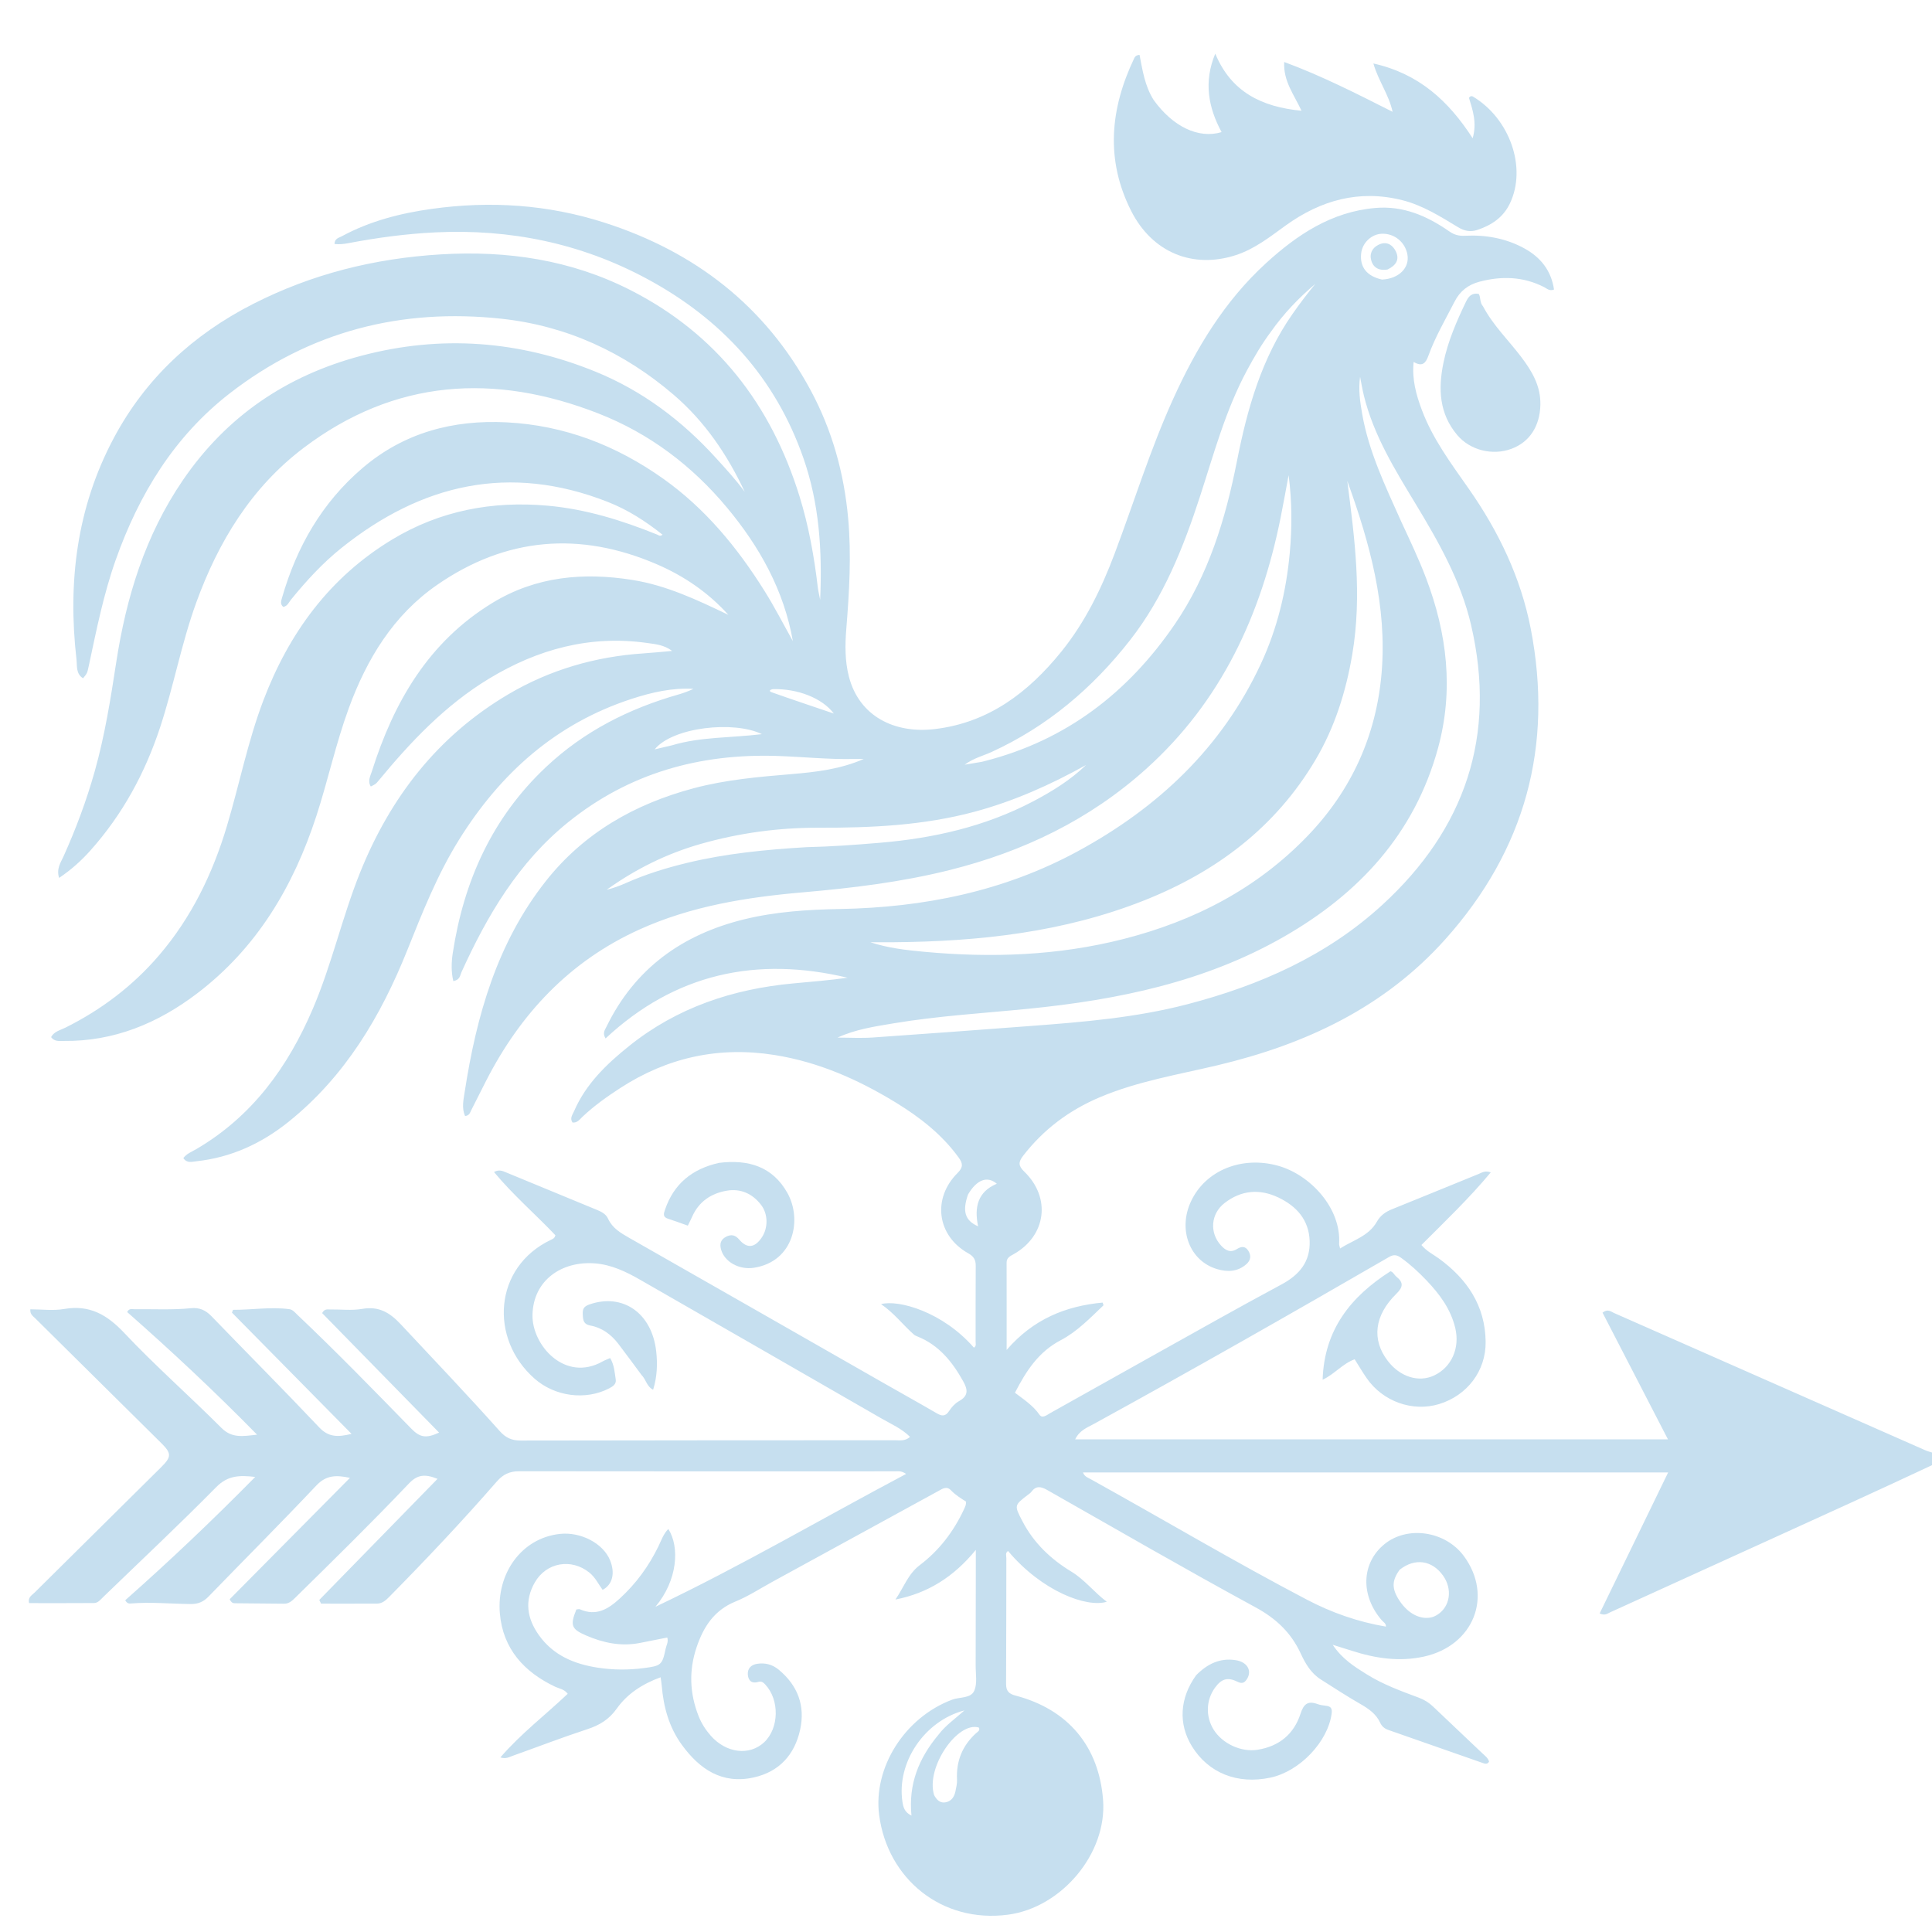 <svg version="1.1" id="Layer_1" xmlns="http://www.w3.org/2000/svg" xmlns:xlink="http://www.w3.org/1999/xlink" x="0px" y="0px"
	 width="100%" viewBox="0 0 960 960" enable-background="new 0 0 960 960" xml:space="preserve">
<path fill="#C6DFEF" opacity="1" stroke="none"
	d="
M961,727.572
	C933.554,740.464 906.103,752.917 878.662,765.394
	C852.435,777.318 826.22,789.27 799.992,801.193
	C798.688,801.786 797.47,802.935 794.858,801.714
	C806.076,778.621 817.285,755.547 828.89,731.657
	C731.511,731.657 634.92,731.657 538.128,731.657
	C538.907,733.781 540.648,734.268 542.006,735.021
	C577.839,754.892 613.082,775.83 649.378,794.858
	C661.628,801.28 674.664,805.902 688.655,808.253
	C688.747,806.602 687.386,806.014 686.648,805.164
	C675.927,792.821 676.421,776.719 687.861,767.334
	C699.335,757.921 718.227,760.74 727.416,773.237
	C742.017,793.094 732.266,817.715 707.544,823.152
	C695.327,825.839 683.388,824.03 671.65,820.238
	C668.876,819.342 666.087,818.495 662.206,817.282
	C667.001,824.428 673.098,828.202 679.105,831.953
	C687.197,837.007 696.149,840.277 705.049,843.586
	C707.764,844.595 710.075,846.054 712.165,848.055
	C720.23,855.773 728.389,863.394 736.464,871.102
	C737.76,872.34 739.33,873.416 739.924,875.325
	C739.009,876.954 737.626,876.32 736.456,875.912
	C720.894,870.488 705.352,865.007 689.792,859.579
	C687.934,858.931 686.628,857.792 685.817,856.041
	C683.746,851.574 680.013,849.014 675.854,846.64
	C669.203,842.844 662.803,838.607 656.318,834.523
	C651.44,831.451 648.636,826.623 646.335,821.65
	C641.533,811.272 634.118,804.25 623.888,798.688
	C589.063,779.756 554.736,759.907 520.268,740.323
	C517.219,738.591 514.768,738.167 512.489,741.269
	C512.103,741.793 511.527,742.191 510.998,742.593
	C503.863,748.017 503.935,747.976 508.006,755.825
	C513.629,766.663 522.089,774.713 532.397,780.962
	C539.001,784.965 543.625,791.159 549.952,795.907
	C539.975,798.975 517.766,790.73 500.904,770.685
	C499.409,771.565 500.052,773.061 500.048,774.214
	C499.98,795.047 500.051,815.879 499.912,836.711
	C499.889,840.232 501.306,841.66 504.56,842.511
	C530.728,849.357 546.089,867.747 548.115,894.425
	C550.137,921.053 527.451,947.893 500.86,951.4
	C467.765,955.765 440.962,933.388 436.85,901.914
	C433.771,878.344 449.491,853.426 473.118,844.557
	C476.906,843.135 482.468,844.058 484.172,839.981
	C485.667,836.403 484.785,831.795 484.8,827.641
	C484.858,810.809 484.857,793.976 484.877,777.143
	C484.879,775.334 484.877,773.525 484.877,770.14
	C473.854,783.587 461.01,791.657 444.933,794.8
	C448.962,788.985 451.184,782.133 457.04,777.699
	C466.669,770.409 473.775,761.079 478.895,750.19
	C479.248,749.438 479.598,748.678 479.857,747.891
	C480.005,747.438 479.967,746.924 480.038,746.165
	C477.485,744.489 474.755,742.894 472.589,740.579
	C470.419,738.261 468.403,739.702 466.32,740.843
	C438.854,755.888 411.38,770.916 383.902,785.937
	C377.764,789.293 371.837,793.182 365.399,795.81
	C354.809,800.13 349.52,808.448 346.112,818.581
	C342.243,830.087 342.685,841.483 347.131,852.739
	C348.551,856.334 350.617,859.554 353.17,862.459
	C360.809,871.149 372.408,872.576 379.706,865.726
	C387.148,858.739 387.41,844.697 380.279,837.05
	C379.303,836.002 378.368,835.241 376.831,835.72
	C373.68,836.702 371.879,835.238 371.604,832.233
	C371.317,829.097 373.186,827.211 376.217,826.74
	C380.191,826.121 383.81,827.059 386.96,829.674
	C396.413,837.524 400.201,847.591 397.575,859.513
	C394.84,871.929 387.199,880.369 374.57,883.194
	C358.747,886.732 347.589,879.069 338.767,866.941
	C332.414,858.208 329.686,848.141 328.803,837.498
	C328.709,836.364 328.498,835.239 328.247,833.429
	C319.29,836.718 311.754,841.554 306.494,848.962
	C302.668,854.35 297.952,857.23 291.862,859.223
	C279.367,863.313 267.087,868.054 254.698,872.469
	C253.043,873.058 251.412,874.121 248.63,873.252
	C258.86,861.417 270.981,852.184 282.091,841.642
	C280.414,839.322 277.938,839.108 275.942,838.167
	C260.372,830.825 249.892,819.241 248.38,801.74
	C246.687,782.139 258.889,764.272 278.243,762.189
	C288.543,761.08 299.672,766.832 303.127,775.268
	C305.75,781.673 304.372,787.438 299.434,789.989
	C297.328,787.102 295.792,783.777 292.855,781.41
	C283.92,774.205 271.503,776.307 265.767,786.263
	C260.496,795.41 261.856,804.173 267.754,812.47
	C274.911,822.539 285.323,826.867 297.069,828.661
	C304.677,829.822 312.267,829.873 319.949,828.861
	C328.323,827.758 329.082,827.453 330.745,819.292
	C331.099,817.555 332.235,815.925 331.568,813.675
	C327.028,814.575 322.504,815.476 317.98,816.369
	C308.625,818.216 299.778,816.354 291.201,812.646
	C283.884,809.483 283.197,807.651 286.393,799.74
	C286.936,799.706 287.68,799.429 288.2,799.659
	C296.255,803.227 302.217,799.549 307.946,794.307
	C316.053,786.89 322.376,778.225 327.167,768.371
	C328.59,765.444 329.617,762.237 332.078,759.734
	C337.822,768.704 336.71,785.262 325.68,798.399
	C367.981,778.302 408.357,754.599 450.233,732.397
	C447.77,730.667 446.073,731.096 444.491,731.096
	C382.326,731.093 320.161,731.167 257.996,731.054
	C253.2,731.045 249.929,732.634 246.841,736.178
	C229.658,755.906 211.71,774.93 193.335,793.552
	C191.655,795.254 189.889,796.806 187.37,796.818
	C178.091,796.864 168.812,796.836 159.533,796.836
	C159.24,796.224 158.946,795.611 158.653,794.998
	C178.188,774.994 197.723,754.989 217.403,734.835
	C210.885,732.184 207.229,732.89 203.148,737.185
	C184.779,756.515 165.749,775.187 146.729,793.87
	C145.163,795.408 143.627,796.898 141.205,796.872
	C133.043,796.786 124.881,796.734 116.719,796.648
	C115.887,796.639 115.043,796.52 114.131,794.66
	C133.697,774.911 153.528,754.896 173.894,734.34
	C167.141,732.903 162.147,732.881 157.191,738.135
	C139.587,756.797 121.432,774.938 103.579,793.367
	C101.066,795.961 98.412,797.07 94.778,797.032
	C84.791,796.928 74.809,795.95 64.814,796.774
	C64.001,796.841 63.135,796.733 62.225,795.153
	C84.183,775.751 105.554,755.455 126.821,733.883
	C119.028,732.963 113.191,733.112 107.474,738.91
	C89.115,757.526 70.034,775.428 51.23,793.604
	C49.915,794.875 48.69,796.525 46.729,796.54
	C35.968,796.624 25.207,796.58 14.447,796.58
	C13.752,793.679 15.833,792.688 17.149,791.382
	C38.085,770.607 59.056,749.869 80.008,729.111
	C85.297,723.871 85.303,722.178 80.079,717.006
	C59.239,696.37 38.384,675.748 17.551,655.104
	C16.423,653.986 14.823,653.089 15.072,650.588
	C20.704,650.588 26.429,651.369 31.859,650.431
	C44.532,648.243 53.194,653.256 61.782,662.368
	C77.189,678.717 94.133,693.608 110.028,709.514
	C115.212,714.702 120.543,713.709 127.73,712.871
	C106.418,691.134 85.058,671.215 63.182,651.941
	C64.205,649.916 65.728,650.573 66.906,650.557
	C76.232,650.429 85.575,650.982 94.878,650.038
	C99.037,649.616 102.152,650.982 105.065,654.001
	C122.883,672.461 141.007,690.63 158.625,709.276
	C163.241,714.161 167.877,714.173 174.678,712.481
	C154.494,692.016 134.88,672.128 115.265,652.241
	C115.434,651.776 115.603,651.312 115.772,650.848
	C125.112,650.906 134.383,649.287 143.763,650.519
	C145.487,650.746 146.593,652.2 147.797,653.342
	C167.143,671.677 185.73,690.773 204.335,709.849
	C208.584,714.206 211.611,714.9 218.18,711.848
	C198.579,691.819 179.249,672.067 160.07,652.469
	C161.261,650.229 162.748,650.69 163.975,650.669
	C169.307,650.575 174.765,651.289 179.945,650.385
	C188.199,648.946 193.631,652.152 199.093,657.989
	C215.597,675.629 232.261,693.122 248.35,711.143
	C251.25,714.392 254.252,715.802 258.679,715.792
	C320.678,715.649 382.677,715.687 444.675,715.642
	C447.077,715.64 449.673,716.227 452.197,713.972
	C448.053,709.852 442.851,707.627 438.062,704.867
	C398.081,681.83 358.069,658.846 318.042,635.889
	C311.074,631.893 303.836,628.418 295.675,627.771
	C279.264,626.471 264.965,636.041 264.593,653.348
	C264.27,668.415 280.713,687.038 299.404,676.507
	C300.528,675.873 301.764,675.439 303.179,674.808
	C305.237,678.254 305.408,681.936 305.955,685.457
	C306.318,687.795 304.495,688.942 302.62,689.907
	C290.892,695.945 275.761,693.917 265.693,685.102
	C242.995,665.228 245.253,629.641 273.712,616.077
	C274.585,615.66 275.61,615.356 275.967,613.782
	C266.144,603.406 255.042,593.898 245.471,582.384
	C247.996,580.951 249.784,581.862 251.554,582.592
	C266.642,588.815 281.719,595.063 296.814,601.268
	C299.041,602.183 301.128,603.343 302.142,605.554
	C304.307,610.271 308.376,612.65 312.641,615.077
	C354.769,639.049 396.842,663.118 438.937,687.148
	C447.762,692.186 456.647,697.12 465.427,702.234
	C468.016,703.742 469.798,703.921 471.631,701.078
	C472.861,699.171 474.594,697.295 476.548,696.205
	C481.277,693.567 480.926,690.514 478.603,686.354
	C473.191,676.66 466.556,668.361 455.886,664.094
	C455.271,663.848 454.617,663.58 454.13,663.152
	C448.679,658.358 444.321,652.475 437.79,648.015
	C446.461,645.685 468.407,651.811 483.921,669.637
	C485.234,668.883 484.772,667.578 484.775,666.52
	C484.812,654.02 484.723,641.52 484.835,629.021
	C484.863,625.998 483.859,624.298 481.118,622.762
	C465.57,614.048 463.089,595.506 475.847,582.813
	C478.658,580.016 478.471,578.095 476.383,575.213
	C468.004,563.648 457.015,555.116 444.984,547.767
	C426.348,536.382 406.628,527.684 384.905,524.229
	C357.22,519.826 331.627,525.407 308.117,540.691
	C301.539,544.968 295.173,549.484 289.456,554.89
	C288.077,556.194 286.868,558.042 284.476,557.775
	C283.007,555.653 284.494,553.892 285.232,552.181
	C291.095,538.581 301.482,528.661 312.703,519.671
	C336.463,500.636 364.108,491.434 394.124,488.654
	C403.158,487.818 412.202,487.095 421.14,485.826
	C375.968,475.051 335.48,483.729 300.901,515.994
	C299.246,513.324 300.579,511.755 301.334,510.204
	C315.427,481.221 338.998,464.332 369.805,456.798
	C385.419,452.979 401.368,451.975 417.367,451.68
	C458.923,450.914 498.777,442.964 535.591,422.958
	C575.419,401.316 607.13,371.539 626.51,329.876
	C634.659,312.359 639.138,293.853 640.887,274.611
	C642.051,261.801 641.986,249.032 640.307,236.116
	C638.998,243.084 637.756,250.067 636.367,257.019
	C626.69,305.444 606.867,348.491 569.502,382.076
	C541.386,407.348 508.395,423.19 471.883,432.326
	C447.89,438.33 423.502,441.263 398.939,443.397
	C370.978,445.826 343.385,450.205 317.553,461.946
	C283.05,477.627 258.642,503.635 241.564,537.008
	C239.06,541.9 236.619,546.823 234.12,551.717
	C233.543,552.846 233.282,554.322 231.098,554.541
	C229.309,550.594 230.325,546.319 230.911,542.522
	C236.73,504.775 246.986,468.576 271.124,437.939
	C290.07,413.893 315.332,399.508 344.67,391.678
	C360.698,387.401 377.079,386.008 393.503,384.631
	C405.582,383.618 417.619,382.2 429.197,377.135
	C427.523,377.135 425.849,377.105 424.175,377.14
	C411.501,377.403 398.891,376.051 386.253,375.633
	C347.83,374.359 312.692,384.071 282.373,408.513
	C257.712,428.394 242.115,454.802 229.269,483.136
	C228.561,484.697 228.621,486.89 225.253,487.5
	C224.138,482.871 224.287,478.09 224.977,473.57
	C230.435,437.802 244.558,406.327 271.285,381.156
	C290.16,363.379 312.528,352.091 337.256,345.05
	C339.759,344.337 342.199,343.401 344.591,342.279
	C333.991,341.695 323.858,344.014 313.94,347.242
	C276.229,359.516 248.632,384.205 227.98,417.444
	C217.276,434.67 209.88,453.422 202.389,472.123
	C189.188,505.078 171.447,534.9 143.345,557.448
	C129.993,568.162 114.823,575.178 97.581,577.023
	C95.428,577.253 92.939,578.166 91.096,575.457
	C92.754,573.208 95.338,572.285 97.544,570.992
	C125.332,554.701 143.078,530.203 155.506,501.109
	C164.882,479.157 170.002,455.774 178.879,433.668
	C193.931,396.183 217.517,365.705 252.563,345
	C273.23,332.79 295.857,326.238 319.868,324.653
	C324.337,324.358 328.794,323.895 333.989,323.447
	C329.983,320.417 325.68,320.076 321.647,319.503
	C293.176,315.458 267.126,322.584 242.893,337.283
	C221.221,350.43 204.078,368.557 188.105,387.912
	C186.758,389.544 186.769,389.553 184.252,390.805
	C182.535,388.138 184.057,385.567 184.792,383.242
	C195.673,348.813 212.963,318.878 244.801,299.506
	C266.369,286.383 289.882,284.291 314.266,288.175
	C331.245,290.879 346.575,298.166 361.934,305.522
	C351.943,294.424 339.9,286.197 326.226,280.32
	C288.003,263.892 251.354,266.965 217.158,290.651
	C195.47,305.672 182.298,327.385 173.327,351.852
	C166.899,369.382 162.995,387.66 157.224,405.382
	C145.825,440.386 127.709,470.98 98.01,493.586
	C78.461,508.466 56.584,517.561 31.508,517.242
	C29.425,517.215 27.108,517.674 25.382,515.339
	C26.893,512.5 30,511.886 32.516,510.629
	C50.324,501.731 65.897,489.987 78.893,474.855
	C95.14,455.938 105.69,434.091 112.791,410.334
	C118.984,389.617 123.15,368.321 130.862,348.04
	C143.621,314.481 163.822,286.835 194.9,268.065
	C218.66,253.715 244.638,248.81 272.163,251.275
	C291.109,252.971 309.002,258.544 326.514,265.622
	C327.215,265.905 327.886,266.706 329.221,265.698
	C320.759,258.937 311.84,253.248 301.896,249.352
	C253.243,230.285 209.574,240.366 169.723,272.235
	C160.309,279.764 152.219,288.604 144.62,297.926
	C143.534,299.258 142.876,301.19 140.749,301.568
	C139.074,300.193 139.711,298.521 140.15,296.994
	C147.399,271.744 159.994,249.746 180.142,232.552
	C200.749,214.964 225.154,208.506 251.693,209.859
	C280.384,211.322 306.228,221.3 329.588,237.889
	C350.46,252.712 366.339,272.021 379.822,293.53
	C384.926,301.672 389.295,310.216 393.984,318.591
	C389.515,293.286 377.451,271.695 361.258,252.253
	C343.886,231.395 322.689,215.366 297.403,205.475
	C245.667,185.24 196.12,188.326 150.866,222.56
	C124.883,242.216 108.481,269.168 97.475,299.533
	C90.146,319.756 86.29,340.984 79.564,361.394
	C72.058,384.171 60.87,404.769 44.857,422.676
	C40.357,427.709 35.384,432.187 29.364,436.235
	C27.931,431.658 30.152,428.655 31.509,425.649
	C37.752,411.814 43.026,397.659 47.13,383.029
	C52.086,365.362 54.961,347.321 57.734,329.233
	C62.706,296.806 72.142,265.988 90.895,238.565
	C112.635,206.772 142.442,186.62 179.478,176.793
	C219.189,166.255 258.043,169.253 295.926,184.688
	C319.298,194.211 339.018,209.11 355.917,227.746
	C360.813,233.145 365.781,238.513 370.079,244.446
	C361.474,226.044 350.245,209.458 334.768,196.19
	C310.113,175.056 281.576,161.887 249.253,158.386
	C199.465,152.993 153.885,164.587 114.067,195.53
	C86.538,216.924 69.076,245.586 57.535,278.111
	C51.449,295.263 47.918,313.069 44.129,330.808
	C43.333,334.538 43.321,334.536 41.278,337.025
	C37.624,334.806 38.36,330.768 38.005,327.663
	C33.612,289.236 38.115,252.228 56.553,217.632
	C72.363,187.968 95.975,166.236 125.656,151.081
	C154.96,136.117 186.208,128.355 219.106,126.393
	C252.054,124.427 283.64,129.108 313.169,144.104
	C356.097,165.905 383.15,201.021 397.272,246.609
	C401.865,261.437 404.57,276.638 406.384,292.024
	C406.573,293.628 406.983,295.207 407.529,298.033
	C408.622,273.297 407.034,250.14 399.265,227.801
	C385.288,187.611 358.502,158.453 321.348,138.473
	C288.549,120.834 253.356,113.671 216.311,115.466
	C201.852,116.166 187.49,118.096 173.253,120.798
	C170.969,121.232 168.723,121.524 166.22,121.227
	C166.283,118.459 168.425,118.169 169.861,117.39
	C183.82,109.825 198.973,105.965 214.53,103.792
	C243.616,99.73 272.282,101.606 300.386,110.64
	C345.349,125.093 380.247,152.047 402.777,193.862
	C413.451,213.672 419.427,235.083 421.45,257.622
	C423.098,275.975 421.999,294.196 420.523,312.47
	C419.881,320.418 419.795,328.446 421.842,336.305
	C426.938,355.871 444.44,364.657 464.514,362.269
	C491.192,359.096 510.868,344.148 527.232,323.968
	C539.122,309.305 547.275,292.574 553.878,275.029
	C563.494,249.475 571.569,223.344 582.853,198.412
	C594.29,173.142 608.412,149.661 629.051,130.795
	C644.496,116.678 661.546,105.257 683.327,103.342
	C697.253,102.118 709.099,107.295 720.137,114.971
	C722.594,116.68 724.874,117.305 727.935,117.147
	C738.244,116.613 748.223,118.39 757.38,123.385
	C765.517,127.823 770.788,134.428 772.184,143.865
	C769.89,144.778 768.623,143.356 767.248,142.657
	C756.907,137.4 746.215,137.059 735.179,139.97
	C729.512,141.464 725.47,144.6 722.764,149.888
	C718.212,158.782 713.128,167.419 709.727,176.853
	C708.436,180.43 706.729,182.418 702.427,179.84
	C701.542,188.576 703.685,196.136 706.469,203.6
	C711.897,218.154 721.147,230.445 729.917,242.996
	C744.694,264.146 755.693,287.047 760.62,312.413
	C771.941,370.71 757.876,422.291 718.239,466.645
	C687.856,500.643 648.672,518.921 605.147,529.283
	C585.42,533.979 565.32,537.244 546.466,545.227
	C531.243,551.672 518.514,561.196 508.385,574.301
	C506,577.389 505.94,579.271 508.908,582.128
	C522.382,595.099 519.888,614.051 503.702,623.179
	C501.921,624.183 500.161,624.912 500.17,627.443
	C500.218,641.408 500.193,655.374 500.193,670.768
	C513.398,655.498 529.494,648.952 547.881,647.25
	C548.13,648.059 548.392,648.537 548.29,648.633
	C541.669,654.925 535.185,661.694 527.147,665.898
	C516.036,671.707 509.938,681.143 504.319,692.044
	C508.759,695.421 513.338,698.385 516.527,702.991
	C517.947,705.042 520.232,703.061 521.89,702.136
	C538.913,692.642 555.886,683.058 572.911,673.567
	C594.155,661.725 615.321,649.733 636.755,638.244
	C645.695,633.451 651.111,626.931 650.758,616.626
	C650.401,606.161 644.248,599.356 635.302,595.071
	C625.985,590.609 616.848,591.326 608.501,597.766
	C601.61,603.083 600.876,612.529 606.741,618.911
	C608.982,621.35 611.423,622.654 614.644,620.63
	C616.712,619.332 618.7,619.032 620.249,621.449
	C621.851,623.952 621.463,626.262 619.307,628.166
	C614.98,631.99 609.871,632.133 604.717,630.596
	C591.147,626.551 585.236,611.059 591.762,597.02
	C598.964,581.526 617.027,574.258 635.023,579.243
	C650.938,583.651 666.538,600.219 665.394,618.081
	C665.364,618.55 665.591,619.036 665.886,620.354
	C672.459,616.173 680.126,614.208 684.169,607.045
	C685.917,603.948 688.436,602.166 691.663,600.87
	C706.033,595.099 720.336,589.165 734.69,583.355
	C736.3,582.704 737.878,581.477 740.756,582.546
	C729.975,595.511 718.049,606.865 706.294,618.632
	C708.89,621.756 712.088,623.251 714.875,625.271
	C728.987,635.501 737.987,648.752 738.208,666.681
	C738.387,681.216 729.021,693.399 715.128,697.66
	C701.949,701.703 687.091,696.423 679.064,684.762
	C677.006,681.773 675.162,678.636 673.127,675.421
	C667.051,677.63 663.138,682.809 657.205,685.585
	C657.99,660.727 671.18,644.272 690.894,631.69
	C692.206,631.922 692.791,633.516 693.933,634.433
	C697.471,637.276 697.198,639.588 693.861,642.851
	C682.825,653.641 681.489,665.76 689.644,676.312
	C695.728,684.185 704.937,687.059 712.584,683.473
	C721.256,679.405 725.47,669.896 723.126,659.955
	C720.9,650.519 715.357,643.085 708.868,636.263
	C704.966,632.161 700.804,628.31 696.175,624.99
	C694.239,623.602 692.63,623.197 690.303,624.544
	C641.582,652.741 592.668,680.601 543.304,707.665
	C540.134,709.403 536.376,710.772 534.254,715.206
	C632.378,715.206 729.891,715.206 828.798,715.206
	C817.734,693.779 806.988,672.965 796.293,652.252
	C798.921,650.183 800.454,651.738 801.984,652.412
	C853.496,675.108 904.993,697.841 956.499,720.553
	C957.713,721.088 959.008,721.436 960.633,721.935
	C961,723.714 961,725.429 961,727.572
M696.31,259.284
	C700.589,268.495 704.958,277.659 708.57,287.17
	C719.057,314.786 722.448,342.872 714.534,371.779
	C702.869,414.381 675.215,444.111 637.879,465.497
	C598.663,487.961 555.386,496.837 510.978,501.252
	C488.632,503.474 466.183,504.783 444.007,508.491
	C434.602,510.064 425.088,511.462 416.158,515.583
	C422.2,515.583 428.013,515.921 433.775,515.525
	C459.834,513.738 485.881,511.772 511.928,509.816
	C538.154,507.846 564.326,505.694 589.939,499.022
	C625.927,489.647 659.276,474.93 686.887,449.61
	C728.05,411.863 743.801,365.577 730.954,310.502
	C725.845,288.598 714.89,269.351 703.396,250.349
	C693.049,233.243 682.495,216.216 677.68,196.469
	C676.938,193.424 676.436,190.321 675.822,187.245
	C674.913,193.552 675.801,199.653 676.861,205.708
	C680.142,224.448 688.312,241.441 696.31,259.284
M671.935,325.18
	C668.786,343.723 663.226,361.452 653.586,377.699
	C633.721,411.182 604.341,433.191 568.65,447.366
	C528.539,463.297 486.489,467.843 443.76,468.195
	C440.007,468.226 436.254,468.199 432.501,468.199
	C441.265,471.096 450.167,472.1 459.12,472.931
	C492.521,476.033 525.644,474.903 558.291,466.581
	C593.393,457.632 624.597,441.572 649.896,415.203
	C671.549,392.634 683.867,365.5 686.504,334.446
	C689.322,301.255 680.636,269.836 669.459,238.956
	C673.094,267.336 676.911,295.701 671.935,325.18
M631.451,164.92
	C626.961,170.946 623.179,177.398 619.624,184.013
	C608.978,203.817 603.187,225.409 596.295,246.607
	C588.029,272.032 578.235,296.708 561.528,318.078
	C542.848,341.971 520.342,361.018 492.638,373.686
	C488.435,375.608 483.818,376.675 479.335,379.973
	C482.613,379.427 485.064,379.027 487.51,378.603
	C488.164,378.49 488.806,378.307 489.45,378.143
	C529.764,367.835 560.47,344.218 583.73,310.216
	C600.532,285.654 608.957,257.899 614.633,229.139
	C619.761,203.159 626.846,177.991 642.297,155.926
	C645.869,150.824 649.623,145.872 653.586,141.057
	C645.419,147.976 638.027,155.583 631.451,164.92
M400.705,420.952
	C412.859,420.697 424.971,419.798 437.083,418.784
	C463.719,416.556 489.387,410.766 513.221,398.264
	C522.729,393.277 531.861,387.654 539.658,380.123
	C522.013,389.96 503.722,398.126 484.164,403.374
	C458.816,410.176 432.927,411.363 406.895,411.293
	C386.962,411.24 367.428,413.861 348.227,419.325
	C331.262,424.153 315.775,431.856 301.453,442.114
	C304.806,441.308 308.005,440.12 311.117,438.734
	C320.89,434.383 331.075,431.257 341.438,428.754
	C360.595,424.126 380.131,422.192 400.705,420.952
M695.481,779.992
	C691.496,785.528 691.493,789.493 695.467,795.474
	C699.623,801.728 705.694,804.924 711.239,803.661
	C712.334,803.412 713.415,802.873 714.365,802.256
	C720.611,798.199 721.796,789.6 717.074,782.953
	C711.663,775.335 703.19,773.936 695.481,779.992
M464.171,892.014
	C465.453,894.367 467.186,896.179 470.103,895.518
	C472.816,894.904 474.19,892.776 474.733,890.182
	C475.138,888.246 475.634,886.246 475.536,884.303
	C475.071,875.057 478.19,867.38 485.048,861.169
	C485.799,860.489 487.141,859.884 486.392,858.406
	C475.841,855.178 459.855,878.293 464.171,892.014
M466.378,861.895
	C469.811,857.364 474.517,854.134 479.221,849.896
	C459.268,855.069 445.433,875.885 448.43,895.378
	C448.812,897.863 449.389,900.47 452.901,902.158
	C451.367,886.473 456.503,873.713 466.378,861.895
M686.705,138.912
	C695.035,138.551 700.549,133.098 699.325,126.431
	C698.187,120.236 692.793,115.89 686.567,116.151
	C681.426,116.366 676.925,120.68 676.35,125.942
	C675.624,132.593 679.032,137.201 686.705,138.912
M334.005,370.311
	C348.179,366.079 363.029,366.692 378.58,364.797
	C364.694,357.99 334.219,361.302 325.295,372.368
	C328.112,371.714 330.667,371.122 334.005,370.311
M480.985,593.576
	C478.15,601.822 479.385,606.439 486.016,609.354
	C484.032,599.912 485.783,592.172 495.311,588.2
	C490.586,584.164 485.336,586.13 480.985,593.576
M383.952,342.439
	C382.767,342.651 381.735,343.375 383.454,343.986
	C393.506,347.56 403.633,350.924 414.319,354.558
	C408.649,346.944 396.335,342.081 383.952,342.439
z"/>
<path fill="#C6DFEF" opacity="1" stroke="none"
	d="
M573.26,49.702
	C582.778,62.917 595.503,69.101 607.001,65.647
	C600.362,53.361 598.038,40.594 603.861,26.66
	C611.712,45.544 626.648,53.093 646.71,55.037
	C642.952,46.901 637.608,40.321 638.115,30.805
	C656.836,37.721 674.07,46.514 691.97,55.553
	C690.127,47.02 684.961,40.342 682.424,31.541
	C705,36.575 719.773,50.118 731.757,68.7
	C733.983,61.042 731.778,54.698 729.909,48.583
	C730.596,47.67 731.306,47.623 731.879,47.966
	C750.189,58.914 758.83,83.297 750.218,101.184
	C746.875,108.127 741.031,111.943 733.998,114.274
	C730.635,115.389 727.613,114.779 724.516,112.903
	C715.69,107.556 706.878,102 696.743,99.459
	C675.41,94.109 656.292,99.452 638.801,112.075
	C630.982,117.718 623.39,123.751 614.014,126.79
	C592.672,133.707 572.509,125.463 562.056,104.779
	C549.203,79.348 551.641,53.963 563.602,28.904
	C563.963,28.148 564.441,27.461 566.223,27.253
	C567.719,34.784 568.788,42.648 573.26,49.702
z"/>
<path fill="#C6DFEF" opacity="1" stroke="none"
	d="
M736.889,152.193
	C741.964,161.732 749.49,168.967 755.732,177.174
	C761.148,184.296 765.632,191.703 765.405,201.198
	C765.154,211.686 760.12,219.645 751.015,223.019
	C741.613,226.504 730.489,223.732 724.125,216.205
	C715.119,205.555 714.578,193.24 717.229,180.327
	C719.424,169.632 723.739,159.723 728.432,149.948
	C729.676,147.356 731.238,145.397 734.774,146.035
	C735.856,147.75 735.15,150.239 736.889,152.193
z"/>
<path fill="#C6DFEF" opacity="1" stroke="none"
	d="
M594.357,832.41
	C599.927,826.758 606.206,823.738 613.919,824.908
	C619.75,825.793 622.22,830.109 619.641,834.246
	C618.344,836.325 617.113,836.752 614.748,835.59
	C609.906,833.212 606.866,834.233 603.664,838.688
	C599.273,844.8 599.013,852.89 603,859.368
	C607.367,866.463 616.79,870.754 624.9,869.446
	C635.619,867.716 642.949,861.676 646.237,851.494
	C647.813,846.614 649.931,845.023 654.677,846.746
	C656.069,847.251 657.596,847.435 659.08,847.618
	C661.459,847.913 661.984,849.158 661.687,851.43
	C659.851,865.461 645.852,880.187 631.256,883.295
	C614.887,886.781 600.487,881.043 592.291,867.771
	C585.446,856.687 586.116,843.838 594.357,832.41
z"/>
<path fill="#C6DFEF" opacity="1" stroke="none"
	d="
M357.229,577.832
	C371.918,575.991 383.967,579.691 391.297,592.846
	C398.63,606.008 394.514,626.81 374.66,629.941
	C367.293,631.104 359.99,627.041 358.282,620.846
	C357.505,618.024 358.12,615.916 360.752,614.549
	C363.297,613.226 365.318,613.587 367.316,615.94
	C371.261,620.587 375.139,620.064 378.638,614.718
	C381.653,610.112 381.721,603.312 378.19,598.708
	C373.941,593.166 368.049,590.444 361.073,591.655
	C353.272,593.009 347.204,597.117 343.893,604.649
	C343.3,605.997 342.611,607.302 341.775,609.02
	C338.331,607.805 335.12,606.588 331.853,605.546
	C329.206,604.701 329.809,602.953 330.418,601.154
	C334.753,588.343 343.785,580.855 357.229,577.832
z"/>
<path fill="#C6DFEF" opacity="1" stroke="none"
	d="
M318.763,683.21
	C314.79,677.846 311.065,672.742 307.227,667.726
	C303.678,663.087 299.12,659.714 293.338,658.651
	C289.923,658.024 289.723,656.011 289.576,653.336
	C289.433,650.744 289.807,649.252 292.761,648.211
	C309.359,642.364 323.962,652.367 326.071,671.558
	C326.755,677.774 326.546,684.062 324.536,690.552
	C321.307,688.935 321.047,685.471 318.763,683.21
z"/>
<path fill="#C6DFEF" opacity="1" stroke="none"
	d="
M689.491,133.904
	C684.71,134.732 681.894,132.553 681.177,128.529
	C680.575,125.144 682.648,122.389 685.89,121.235
	C689.453,119.968 692.127,121.918 693.591,124.944
	C695.56,129.015 693.637,131.882 689.491,133.904
z"/>
</svg>
